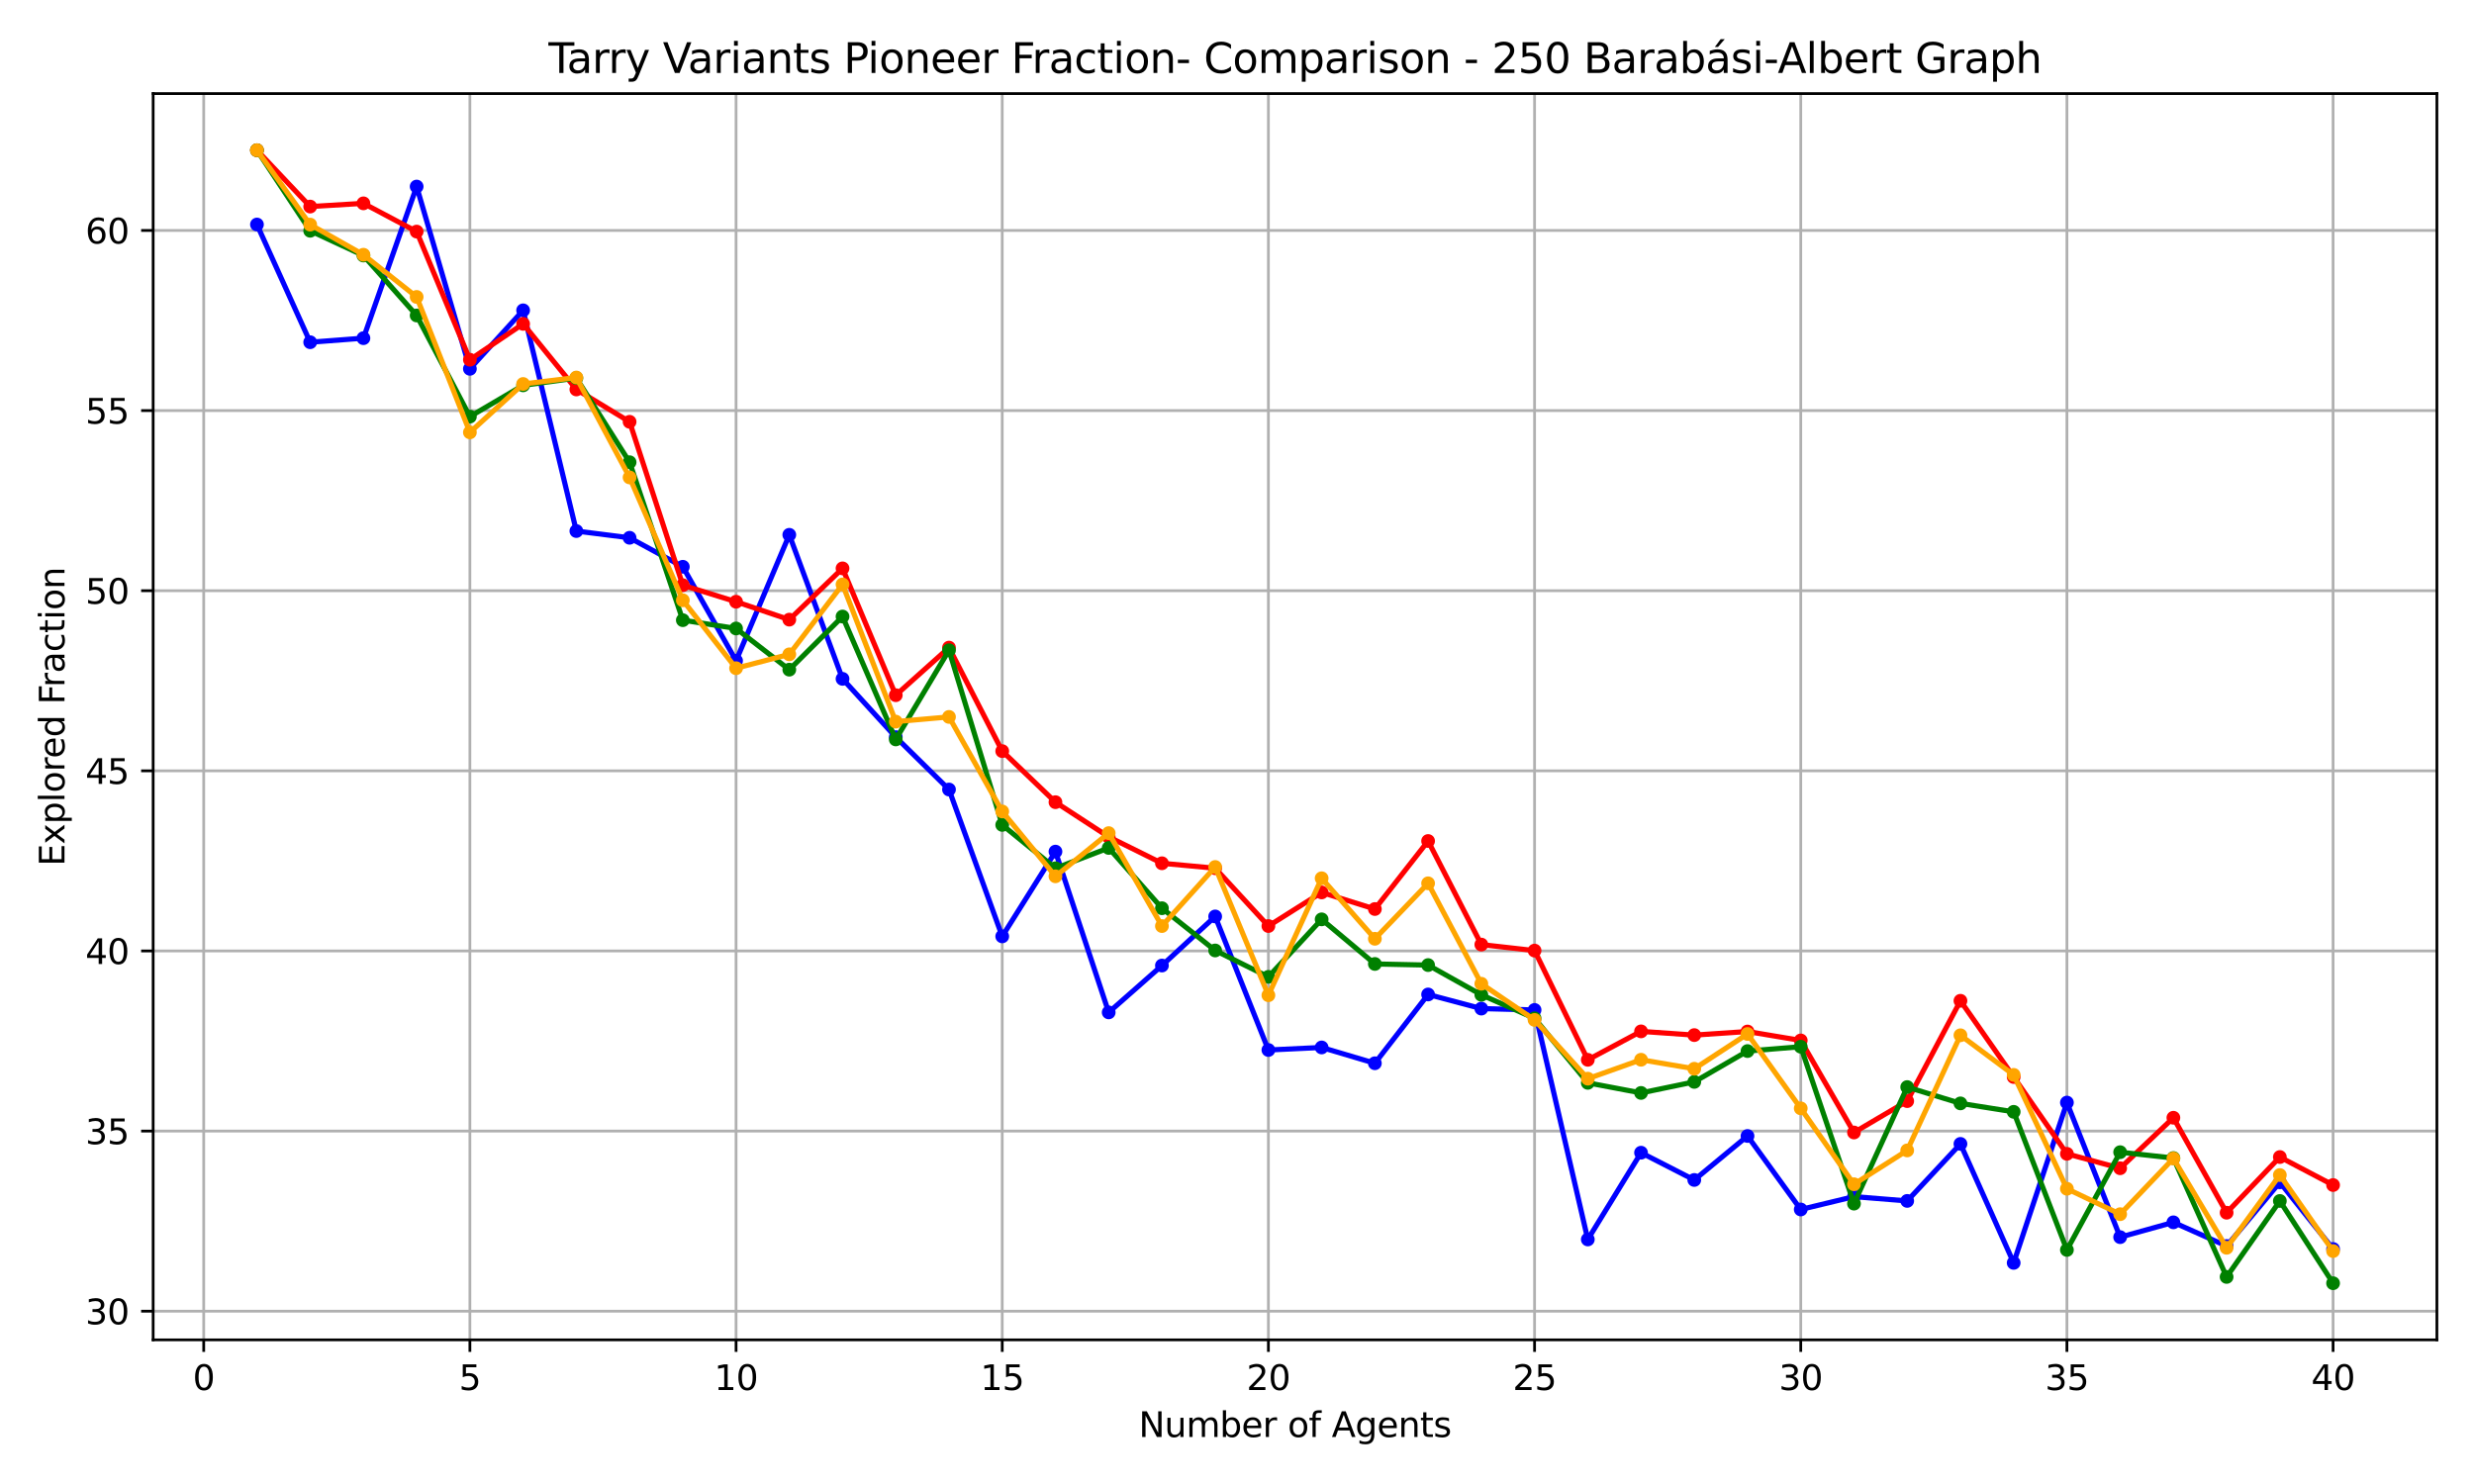 <?xml version="1.0" encoding="utf-8" standalone="no"?>
<!DOCTYPE svg PUBLIC "-//W3C//DTD SVG 1.1//EN"
  "http://www.w3.org/Graphics/SVG/1.1/DTD/svg11.dtd">
<svg xmlns:xlink="http://www.w3.org/1999/xlink" width="720pt" height="432pt" viewBox="0 0 720 432" xmlns="http://www.w3.org/2000/svg" version="1.1">
 <defs>
  <style type="text/css">*{stroke-linejoin: round; stroke-linecap: butt}</style>
 </defs>
 <g id="figure_1">
  <g id="patch_1">
   <path d="M 0 432 
L 720 432 
L 720 0 
L 0 0 
z
" style="fill: #ffffff"/>
  </g>
  <g id="axes_1">
   <g id="patch_2">
    <path d="M 44.57 390.04 
L 709.2 390.04 
L 709.2 27.24 
L 44.57 27.24 
z
" style="fill: #ffffff"/>
   </g>
   <g id="matplotlib.axis_1">
    <g id="xtick_1">
     <g id="line2d_1">
      <path d="M 59.288 390.04 
L 59.288 27.24 
" clip-path="url(#p6b8233f744)" style="fill: none; stroke: #b0b0b0; stroke-width: 0.8; stroke-linecap: square"/>
     </g>
     <g id="line2d_2">
      <defs>
       <path id="m80cc7a2b45" d="M 0 0 
L 0 3.5 
" style="stroke: #000000; stroke-width: 0.8"/>
      </defs>
      <g>
       <use xlink:href="#m80cc7a2b45" x="59.288" y="390.04" style="stroke: #000000; stroke-width: 0.8"/>
      </g>
     </g>
     <g id="text_1">
      <!-- 0 -->
      <g transform="translate(56.107 404.638) scale(0.1 -0.1)">
       <defs>
        <path id="DejaVuSans-30" d="M 2034 4250 
Q 1547 4250 1301 3770 
Q 1056 3291 1056 2328 
Q 1056 1369 1301 889 
Q 1547 409 2034 409 
Q 2525 409 2770 889 
Q 3016 1369 3016 2328 
Q 3016 3291 2770 3770 
Q 2525 4250 2034 4250 
z
M 2034 4750 
Q 2819 4750 3233 4129 
Q 3647 3509 3647 2328 
Q 3647 1150 3233 529 
Q 2819 -91 2034 -91 
Q 1250 -91 836 529 
Q 422 1150 422 2328 
Q 422 3509 836 4129 
Q 1250 4750 2034 4750 
z
" transform="scale(0.016)"/>
       </defs>
       <use xlink:href="#DejaVuSans-30"/>
      </g>
     </g>
    </g>
    <g id="xtick_2">
     <g id="line2d_3">
      <path d="M 136.751 390.04 
L 136.751 27.24 
" clip-path="url(#p6b8233f744)" style="fill: none; stroke: #b0b0b0; stroke-width: 0.8; stroke-linecap: square"/>
     </g>
     <g id="line2d_4">
      <g>
       <use xlink:href="#m80cc7a2b45" x="136.751" y="390.04" style="stroke: #000000; stroke-width: 0.8"/>
      </g>
     </g>
     <g id="text_2">
      <!-- 5 -->
      <g transform="translate(133.569 404.638) scale(0.1 -0.1)">
       <defs>
        <path id="DejaVuSans-35" d="M 691 4666 
L 3169 4666 
L 3169 4134 
L 1269 4134 
L 1269 2991 
Q 1406 3038 1543 3061 
Q 1681 3084 1819 3084 
Q 2600 3084 3056 2656 
Q 3513 2228 3513 1497 
Q 3513 744 3044 326 
Q 2575 -91 1722 -91 
Q 1428 -91 1123 -41 
Q 819 9 494 109 
L 494 744 
Q 775 591 1075 516 
Q 1375 441 1709 441 
Q 2250 441 2565 725 
Q 2881 1009 2881 1497 
Q 2881 1984 2565 2268 
Q 2250 2553 1709 2553 
Q 1456 2553 1204 2497 
Q 953 2441 691 2322 
L 691 4666 
z
" transform="scale(0.016)"/>
       </defs>
       <use xlink:href="#DejaVuSans-35"/>
      </g>
     </g>
    </g>
    <g id="xtick_3">
     <g id="line2d_5">
      <path d="M 214.213 390.04 
L 214.213 27.24 
" clip-path="url(#p6b8233f744)" style="fill: none; stroke: #b0b0b0; stroke-width: 0.8; stroke-linecap: square"/>
     </g>
     <g id="line2d_6">
      <g>
       <use xlink:href="#m80cc7a2b45" x="214.213" y="390.04" style="stroke: #000000; stroke-width: 0.8"/>
      </g>
     </g>
     <g id="text_3">
      <!-- 10 -->
      <g transform="translate(207.851 404.638) scale(0.1 -0.1)">
       <defs>
        <path id="DejaVuSans-31" d="M 794 531 
L 1825 531 
L 1825 4091 
L 703 3866 
L 703 4441 
L 1819 4666 
L 2450 4666 
L 2450 531 
L 3481 531 
L 3481 0 
L 794 0 
L 794 531 
z
" transform="scale(0.016)"/>
       </defs>
       <use xlink:href="#DejaVuSans-31"/>
       <use xlink:href="#DejaVuSans-30" x="63.623"/>
      </g>
     </g>
    </g>
    <g id="xtick_4">
     <g id="line2d_7">
      <path d="M 291.676 390.04 
L 291.676 27.24 
" clip-path="url(#p6b8233f744)" style="fill: none; stroke: #b0b0b0; stroke-width: 0.8; stroke-linecap: square"/>
     </g>
     <g id="line2d_8">
      <g>
       <use xlink:href="#m80cc7a2b45" x="291.676" y="390.04" style="stroke: #000000; stroke-width: 0.8"/>
      </g>
     </g>
     <g id="text_4">
      <!-- 15 -->
      <g transform="translate(285.314 404.638) scale(0.1 -0.1)">
       <use xlink:href="#DejaVuSans-31"/>
       <use xlink:href="#DejaVuSans-35" x="63.623"/>
      </g>
     </g>
    </g>
    <g id="xtick_5">
     <g id="line2d_9">
      <path d="M 369.139 390.04 
L 369.139 27.24 
" clip-path="url(#p6b8233f744)" style="fill: none; stroke: #b0b0b0; stroke-width: 0.8; stroke-linecap: square"/>
     </g>
     <g id="line2d_10">
      <g>
       <use xlink:href="#m80cc7a2b45" x="369.139" y="390.04" style="stroke: #000000; stroke-width: 0.8"/>
      </g>
     </g>
     <g id="text_5">
      <!-- 20 -->
      <g transform="translate(362.776 404.638) scale(0.1 -0.1)">
       <defs>
        <path id="DejaVuSans-32" d="M 1228 531 
L 3431 531 
L 3431 0 
L 469 0 
L 469 531 
Q 828 903 1448 1529 
Q 2069 2156 2228 2338 
Q 2531 2678 2651 2914 
Q 2772 3150 2772 3378 
Q 2772 3750 2511 3984 
Q 2250 4219 1831 4219 
Q 1534 4219 1204 4116 
Q 875 4013 500 3803 
L 500 4441 
Q 881 4594 1212 4672 
Q 1544 4750 1819 4750 
Q 2544 4750 2975 4387 
Q 3406 4025 3406 3419 
Q 3406 3131 3298 2873 
Q 3191 2616 2906 2266 
Q 2828 2175 2409 1742 
Q 1991 1309 1228 531 
z
" transform="scale(0.016)"/>
       </defs>
       <use xlink:href="#DejaVuSans-32"/>
       <use xlink:href="#DejaVuSans-30" x="63.623"/>
      </g>
     </g>
    </g>
    <g id="xtick_6">
     <g id="line2d_11">
      <path d="M 446.601 390.04 
L 446.601 27.24 
" clip-path="url(#p6b8233f744)" style="fill: none; stroke: #b0b0b0; stroke-width: 0.8; stroke-linecap: square"/>
     </g>
     <g id="line2d_12">
      <g>
       <use xlink:href="#m80cc7a2b45" x="446.601" y="390.04" style="stroke: #000000; stroke-width: 0.8"/>
      </g>
     </g>
     <g id="text_6">
      <!-- 25 -->
      <g transform="translate(440.239 404.638) scale(0.1 -0.1)">
       <use xlink:href="#DejaVuSans-32"/>
       <use xlink:href="#DejaVuSans-35" x="63.623"/>
      </g>
     </g>
    </g>
    <g id="xtick_7">
     <g id="line2d_13">
      <path d="M 524.064 390.04 
L 524.064 27.24 
" clip-path="url(#p6b8233f744)" style="fill: none; stroke: #b0b0b0; stroke-width: 0.8; stroke-linecap: square"/>
     </g>
     <g id="line2d_14">
      <g>
       <use xlink:href="#m80cc7a2b45" x="524.064" y="390.04" style="stroke: #000000; stroke-width: 0.8"/>
      </g>
     </g>
     <g id="text_7">
      <!-- 30 -->
      <g transform="translate(517.702 404.638) scale(0.1 -0.1)">
       <defs>
        <path id="DejaVuSans-33" d="M 2597 2516 
Q 3050 2419 3304 2112 
Q 3559 1806 3559 1356 
Q 3559 666 3084 287 
Q 2609 -91 1734 -91 
Q 1441 -91 1130 -33 
Q 819 25 488 141 
L 488 750 
Q 750 597 1062 519 
Q 1375 441 1716 441 
Q 2309 441 2620 675 
Q 2931 909 2931 1356 
Q 2931 1769 2642 2001 
Q 2353 2234 1838 2234 
L 1294 2234 
L 1294 2753 
L 1863 2753 
Q 2328 2753 2575 2939 
Q 2822 3125 2822 3475 
Q 2822 3834 2567 4026 
Q 2313 4219 1838 4219 
Q 1578 4219 1281 4162 
Q 984 4106 628 3988 
L 628 4550 
Q 988 4650 1302 4700 
Q 1616 4750 1894 4750 
Q 2613 4750 3031 4423 
Q 3450 4097 3450 3541 
Q 3450 3153 3228 2886 
Q 3006 2619 2597 2516 
z
" transform="scale(0.016)"/>
       </defs>
       <use xlink:href="#DejaVuSans-33"/>
       <use xlink:href="#DejaVuSans-30" x="63.623"/>
      </g>
     </g>
    </g>
    <g id="xtick_8">
     <g id="line2d_15">
      <path d="M 601.527 390.04 
L 601.527 27.24 
" clip-path="url(#p6b8233f744)" style="fill: none; stroke: #b0b0b0; stroke-width: 0.8; stroke-linecap: square"/>
     </g>
     <g id="line2d_16">
      <g>
       <use xlink:href="#m80cc7a2b45" x="601.527" y="390.04" style="stroke: #000000; stroke-width: 0.8"/>
      </g>
     </g>
     <g id="text_8">
      <!-- 35 -->
      <g transform="translate(595.164 404.638) scale(0.1 -0.1)">
       <use xlink:href="#DejaVuSans-33"/>
       <use xlink:href="#DejaVuSans-35" x="63.623"/>
      </g>
     </g>
    </g>
    <g id="xtick_9">
     <g id="line2d_17">
      <path d="M 678.99 390.04 
L 678.99 27.24 
" clip-path="url(#p6b8233f744)" style="fill: none; stroke: #b0b0b0; stroke-width: 0.8; stroke-linecap: square"/>
     </g>
     <g id="line2d_18">
      <g>
       <use xlink:href="#m80cc7a2b45" x="678.99" y="390.04" style="stroke: #000000; stroke-width: 0.8"/>
      </g>
     </g>
     <g id="text_9">
      <!-- 40 -->
      <g transform="translate(672.627 404.638) scale(0.1 -0.1)">
       <defs>
        <path id="DejaVuSans-34" d="M 2419 4116 
L 825 1625 
L 2419 1625 
L 2419 4116 
z
M 2253 4666 
L 3047 4666 
L 3047 1625 
L 3713 1625 
L 3713 1100 
L 3047 1100 
L 3047 0 
L 2419 0 
L 2419 1100 
L 313 1100 
L 313 1709 
L 2253 4666 
z
" transform="scale(0.016)"/>
       </defs>
       <use xlink:href="#DejaVuSans-34"/>
       <use xlink:href="#DejaVuSans-30" x="63.623"/>
      </g>
     </g>
    </g>
    <g id="text_10">
     <!-- Number of Agents -->
     <g transform="translate(331.397 418.317) scale(0.1 -0.1)">
      <defs>
       <path id="DejaVuSans-4e" d="M 628 4666 
L 1478 4666 
L 3547 763 
L 3547 4666 
L 4159 4666 
L 4159 0 
L 3309 0 
L 1241 3903 
L 1241 0 
L 628 0 
L 628 4666 
z
" transform="scale(0.016)"/>
       <path id="DejaVuSans-75" d="M 544 1381 
L 544 3500 
L 1119 3500 
L 1119 1403 
Q 1119 906 1312 657 
Q 1506 409 1894 409 
Q 2359 409 2629 706 
Q 2900 1003 2900 1516 
L 2900 3500 
L 3475 3500 
L 3475 0 
L 2900 0 
L 2900 538 
Q 2691 219 2414 64 
Q 2138 -91 1772 -91 
Q 1169 -91 856 284 
Q 544 659 544 1381 
z
M 1991 3584 
L 1991 3584 
z
" transform="scale(0.016)"/>
       <path id="DejaVuSans-6d" d="M 3328 2828 
Q 3544 3216 3844 3400 
Q 4144 3584 4550 3584 
Q 5097 3584 5394 3201 
Q 5691 2819 5691 2113 
L 5691 0 
L 5113 0 
L 5113 2094 
Q 5113 2597 4934 2840 
Q 4756 3084 4391 3084 
Q 3944 3084 3684 2787 
Q 3425 2491 3425 1978 
L 3425 0 
L 2847 0 
L 2847 2094 
Q 2847 2600 2669 2842 
Q 2491 3084 2119 3084 
Q 1678 3084 1418 2786 
Q 1159 2488 1159 1978 
L 1159 0 
L 581 0 
L 581 3500 
L 1159 3500 
L 1159 2956 
Q 1356 3278 1631 3431 
Q 1906 3584 2284 3584 
Q 2666 3584 2933 3390 
Q 3200 3197 3328 2828 
z
" transform="scale(0.016)"/>
       <path id="DejaVuSans-62" d="M 3116 1747 
Q 3116 2381 2855 2742 
Q 2594 3103 2138 3103 
Q 1681 3103 1420 2742 
Q 1159 2381 1159 1747 
Q 1159 1113 1420 752 
Q 1681 391 2138 391 
Q 2594 391 2855 752 
Q 3116 1113 3116 1747 
z
M 1159 2969 
Q 1341 3281 1617 3432 
Q 1894 3584 2278 3584 
Q 2916 3584 3314 3078 
Q 3713 2572 3713 1747 
Q 3713 922 3314 415 
Q 2916 -91 2278 -91 
Q 1894 -91 1617 61 
Q 1341 213 1159 525 
L 1159 0 
L 581 0 
L 581 4863 
L 1159 4863 
L 1159 2969 
z
" transform="scale(0.016)"/>
       <path id="DejaVuSans-65" d="M 3597 1894 
L 3597 1613 
L 953 1613 
Q 991 1019 1311 708 
Q 1631 397 2203 397 
Q 2534 397 2845 478 
Q 3156 559 3463 722 
L 3463 178 
Q 3153 47 2828 -22 
Q 2503 -91 2169 -91 
Q 1331 -91 842 396 
Q 353 884 353 1716 
Q 353 2575 817 3079 
Q 1281 3584 2069 3584 
Q 2775 3584 3186 3129 
Q 3597 2675 3597 1894 
z
M 3022 2063 
Q 3016 2534 2758 2815 
Q 2500 3097 2075 3097 
Q 1594 3097 1305 2825 
Q 1016 2553 972 2059 
L 3022 2063 
z
" transform="scale(0.016)"/>
       <path id="DejaVuSans-72" d="M 2631 2963 
Q 2534 3019 2420 3045 
Q 2306 3072 2169 3072 
Q 1681 3072 1420 2755 
Q 1159 2438 1159 1844 
L 1159 0 
L 581 0 
L 581 3500 
L 1159 3500 
L 1159 2956 
Q 1341 3275 1631 3429 
Q 1922 3584 2338 3584 
Q 2397 3584 2469 3576 
Q 2541 3569 2628 3553 
L 2631 2963 
z
" transform="scale(0.016)"/>
       <path id="DejaVuSans-20" transform="scale(0.016)"/>
       <path id="DejaVuSans-6f" d="M 1959 3097 
Q 1497 3097 1228 2736 
Q 959 2375 959 1747 
Q 959 1119 1226 758 
Q 1494 397 1959 397 
Q 2419 397 2687 759 
Q 2956 1122 2956 1747 
Q 2956 2369 2687 2733 
Q 2419 3097 1959 3097 
z
M 1959 3584 
Q 2709 3584 3137 3096 
Q 3566 2609 3566 1747 
Q 3566 888 3137 398 
Q 2709 -91 1959 -91 
Q 1206 -91 779 398 
Q 353 888 353 1747 
Q 353 2609 779 3096 
Q 1206 3584 1959 3584 
z
" transform="scale(0.016)"/>
       <path id="DejaVuSans-66" d="M 2375 4863 
L 2375 4384 
L 1825 4384 
Q 1516 4384 1395 4259 
Q 1275 4134 1275 3809 
L 1275 3500 
L 2222 3500 
L 2222 3053 
L 1275 3053 
L 1275 0 
L 697 0 
L 697 3053 
L 147 3053 
L 147 3500 
L 697 3500 
L 697 3744 
Q 697 4328 969 4595 
Q 1241 4863 1831 4863 
L 2375 4863 
z
" transform="scale(0.016)"/>
       <path id="DejaVuSans-41" d="M 2188 4044 
L 1331 1722 
L 3047 1722 
L 2188 4044 
z
M 1831 4666 
L 2547 4666 
L 4325 0 
L 3669 0 
L 3244 1197 
L 1141 1197 
L 716 0 
L 50 0 
L 1831 4666 
z
" transform="scale(0.016)"/>
       <path id="DejaVuSans-67" d="M 2906 1791 
Q 2906 2416 2648 2759 
Q 2391 3103 1925 3103 
Q 1463 3103 1205 2759 
Q 947 2416 947 1791 
Q 947 1169 1205 825 
Q 1463 481 1925 481 
Q 2391 481 2648 825 
Q 2906 1169 2906 1791 
z
M 3481 434 
Q 3481 -459 3084 -895 
Q 2688 -1331 1869 -1331 
Q 1566 -1331 1297 -1286 
Q 1028 -1241 775 -1147 
L 775 -588 
Q 1028 -725 1275 -790 
Q 1522 -856 1778 -856 
Q 2344 -856 2625 -561 
Q 2906 -266 2906 331 
L 2906 616 
Q 2728 306 2450 153 
Q 2172 0 1784 0 
Q 1141 0 747 490 
Q 353 981 353 1791 
Q 353 2603 747 3093 
Q 1141 3584 1784 3584 
Q 2172 3584 2450 3431 
Q 2728 3278 2906 2969 
L 2906 3500 
L 3481 3500 
L 3481 434 
z
" transform="scale(0.016)"/>
       <path id="DejaVuSans-6e" d="M 3513 2113 
L 3513 0 
L 2938 0 
L 2938 2094 
Q 2938 2591 2744 2837 
Q 2550 3084 2163 3084 
Q 1697 3084 1428 2787 
Q 1159 2491 1159 1978 
L 1159 0 
L 581 0 
L 581 3500 
L 1159 3500 
L 1159 2956 
Q 1366 3272 1645 3428 
Q 1925 3584 2291 3584 
Q 2894 3584 3203 3211 
Q 3513 2838 3513 2113 
z
" transform="scale(0.016)"/>
       <path id="DejaVuSans-74" d="M 1172 4494 
L 1172 3500 
L 2356 3500 
L 2356 3053 
L 1172 3053 
L 1172 1153 
Q 1172 725 1289 603 
Q 1406 481 1766 481 
L 2356 481 
L 2356 0 
L 1766 0 
Q 1100 0 847 248 
Q 594 497 594 1153 
L 594 3053 
L 172 3053 
L 172 3500 
L 594 3500 
L 594 4494 
L 1172 4494 
z
" transform="scale(0.016)"/>
       <path id="DejaVuSans-73" d="M 2834 3397 
L 2834 2853 
Q 2591 2978 2328 3040 
Q 2066 3103 1784 3103 
Q 1356 3103 1142 2972 
Q 928 2841 928 2578 
Q 928 2378 1081 2264 
Q 1234 2150 1697 2047 
L 1894 2003 
Q 2506 1872 2764 1633 
Q 3022 1394 3022 966 
Q 3022 478 2636 193 
Q 2250 -91 1575 -91 
Q 1294 -91 989 -36 
Q 684 19 347 128 
L 347 722 
Q 666 556 975 473 
Q 1284 391 1588 391 
Q 1994 391 2212 530 
Q 2431 669 2431 922 
Q 2431 1156 2273 1281 
Q 2116 1406 1581 1522 
L 1381 1569 
Q 847 1681 609 1914 
Q 372 2147 372 2553 
Q 372 3047 722 3315 
Q 1072 3584 1716 3584 
Q 2034 3584 2315 3537 
Q 2597 3491 2834 3397 
z
" transform="scale(0.016)"/>
      </defs>
      <use xlink:href="#DejaVuSans-4e"/>
      <use xlink:href="#DejaVuSans-75" x="74.805"/>
      <use xlink:href="#DejaVuSans-6d" x="138.184"/>
      <use xlink:href="#DejaVuSans-62" x="235.596"/>
      <use xlink:href="#DejaVuSans-65" x="299.072"/>
      <use xlink:href="#DejaVuSans-72" x="360.596"/>
      <use xlink:href="#DejaVuSans-20" x="401.709"/>
      <use xlink:href="#DejaVuSans-6f" x="433.496"/>
      <use xlink:href="#DejaVuSans-66" x="494.678"/>
      <use xlink:href="#DejaVuSans-20" x="529.883"/>
      <use xlink:href="#DejaVuSans-41" x="561.67"/>
      <use xlink:href="#DejaVuSans-67" x="630.078"/>
      <use xlink:href="#DejaVuSans-65" x="693.555"/>
      <use xlink:href="#DejaVuSans-6e" x="755.078"/>
      <use xlink:href="#DejaVuSans-74" x="818.457"/>
      <use xlink:href="#DejaVuSans-73" x="857.666"/>
     </g>
    </g>
   </g>
   <g id="matplotlib.axis_2">
    <g id="ytick_1">
     <g id="line2d_19">
      <path d="M 44.57 381.698 
L 709.2 381.698 
" clip-path="url(#p6b8233f744)" style="fill: none; stroke: #b0b0b0; stroke-width: 0.8; stroke-linecap: square"/>
     </g>
     <g id="line2d_20">
      <defs>
       <path id="m00b4b1133b" d="M 0 0 
L -3.5 0 
" style="stroke: #000000; stroke-width: 0.8"/>
      </defs>
      <g>
       <use xlink:href="#m00b4b1133b" x="44.57" y="381.698" style="stroke: #000000; stroke-width: 0.8"/>
      </g>
     </g>
     <g id="text_11">
      <!-- 30 -->
      <g transform="translate(24.845 385.498) scale(0.1 -0.1)">
       <use xlink:href="#DejaVuSans-33"/>
       <use xlink:href="#DejaVuSans-30" x="63.623"/>
      </g>
     </g>
    </g>
    <g id="ytick_2">
     <g id="line2d_21">
      <path d="M 44.57 329.263 
L 709.2 329.263 
" clip-path="url(#p6b8233f744)" style="fill: none; stroke: #b0b0b0; stroke-width: 0.8; stroke-linecap: square"/>
     </g>
     <g id="line2d_22">
      <g>
       <use xlink:href="#m00b4b1133b" x="44.57" y="329.263" style="stroke: #000000; stroke-width: 0.8"/>
      </g>
     </g>
     <g id="text_12">
      <!-- 35 -->
      <g transform="translate(24.845 333.062) scale(0.1 -0.1)">
       <use xlink:href="#DejaVuSans-33"/>
       <use xlink:href="#DejaVuSans-35" x="63.623"/>
      </g>
     </g>
    </g>
    <g id="ytick_3">
     <g id="line2d_23">
      <path d="M 44.57 276.828 
L 709.2 276.828 
" clip-path="url(#p6b8233f744)" style="fill: none; stroke: #b0b0b0; stroke-width: 0.8; stroke-linecap: square"/>
     </g>
     <g id="line2d_24">
      <g>
       <use xlink:href="#m00b4b1133b" x="44.57" y="276.828" style="stroke: #000000; stroke-width: 0.8"/>
      </g>
     </g>
     <g id="text_13">
      <!-- 40 -->
      <g transform="translate(24.845 280.627) scale(0.1 -0.1)">
       <use xlink:href="#DejaVuSans-34"/>
       <use xlink:href="#DejaVuSans-30" x="63.623"/>
      </g>
     </g>
    </g>
    <g id="ytick_4">
     <g id="line2d_25">
      <path d="M 44.57 224.393 
L 709.2 224.393 
" clip-path="url(#p6b8233f744)" style="fill: none; stroke: #b0b0b0; stroke-width: 0.8; stroke-linecap: square"/>
     </g>
     <g id="line2d_26">
      <g>
       <use xlink:href="#m00b4b1133b" x="44.57" y="224.393" style="stroke: #000000; stroke-width: 0.8"/>
      </g>
     </g>
     <g id="text_14">
      <!-- 45 -->
      <g transform="translate(24.845 228.192) scale(0.1 -0.1)">
       <use xlink:href="#DejaVuSans-34"/>
       <use xlink:href="#DejaVuSans-35" x="63.623"/>
      </g>
     </g>
    </g>
    <g id="ytick_5">
     <g id="line2d_27">
      <path d="M 44.57 171.957 
L 709.2 171.957 
" clip-path="url(#p6b8233f744)" style="fill: none; stroke: #b0b0b0; stroke-width: 0.8; stroke-linecap: square"/>
     </g>
     <g id="line2d_28">
      <g>
       <use xlink:href="#m00b4b1133b" x="44.57" y="171.957" style="stroke: #000000; stroke-width: 0.8"/>
      </g>
     </g>
     <g id="text_15">
      <!-- 50 -->
      <g transform="translate(24.845 175.757) scale(0.1 -0.1)">
       <use xlink:href="#DejaVuSans-35"/>
       <use xlink:href="#DejaVuSans-30" x="63.623"/>
      </g>
     </g>
    </g>
    <g id="ytick_6">
     <g id="line2d_29">
      <path d="M 44.57 119.522 
L 709.2 119.522 
" clip-path="url(#p6b8233f744)" style="fill: none; stroke: #b0b0b0; stroke-width: 0.8; stroke-linecap: square"/>
     </g>
     <g id="line2d_30">
      <g>
       <use xlink:href="#m00b4b1133b" x="44.57" y="119.522" style="stroke: #000000; stroke-width: 0.8"/>
      </g>
     </g>
     <g id="text_16">
      <!-- 55 -->
      <g transform="translate(24.845 123.321) scale(0.1 -0.1)">
       <use xlink:href="#DejaVuSans-35"/>
       <use xlink:href="#DejaVuSans-35" x="63.623"/>
      </g>
     </g>
    </g>
    <g id="ytick_7">
     <g id="line2d_31">
      <path d="M 44.57 67.087 
L 709.2 67.087 
" clip-path="url(#p6b8233f744)" style="fill: none; stroke: #b0b0b0; stroke-width: 0.8; stroke-linecap: square"/>
     </g>
     <g id="line2d_32">
      <g>
       <use xlink:href="#m00b4b1133b" x="44.57" y="67.087" style="stroke: #000000; stroke-width: 0.8"/>
      </g>
     </g>
     <g id="text_17">
      <!-- 60 -->
      <g transform="translate(24.845 70.886) scale(0.1 -0.1)">
       <defs>
        <path id="DejaVuSans-36" d="M 2113 2584 
Q 1688 2584 1439 2293 
Q 1191 2003 1191 1497 
Q 1191 994 1439 701 
Q 1688 409 2113 409 
Q 2538 409 2786 701 
Q 3034 994 3034 1497 
Q 3034 2003 2786 2293 
Q 2538 2584 2113 2584 
z
M 3366 4563 
L 3366 3988 
Q 3128 4100 2886 4159 
Q 2644 4219 2406 4219 
Q 1781 4219 1451 3797 
Q 1122 3375 1075 2522 
Q 1259 2794 1537 2939 
Q 1816 3084 2150 3084 
Q 2853 3084 3261 2657 
Q 3669 2231 3669 1497 
Q 3669 778 3244 343 
Q 2819 -91 2113 -91 
Q 1303 -91 875 529 
Q 447 1150 447 2328 
Q 447 3434 972 4092 
Q 1497 4750 2381 4750 
Q 2619 4750 2861 4703 
Q 3103 4656 3366 4563 
z
" transform="scale(0.016)"/>
       </defs>
       <use xlink:href="#DejaVuSans-36"/>
       <use xlink:href="#DejaVuSans-30" x="63.623"/>
      </g>
     </g>
    </g>
    <g id="text_18">
     <!-- Explored Fraction -->
     <g transform="translate(18.765 252.124) rotate(-90) scale(0.1 -0.1)">
      <defs>
       <path id="DejaVuSans-45" d="M 628 4666 
L 3578 4666 
L 3578 4134 
L 1259 4134 
L 1259 2753 
L 3481 2753 
L 3481 2222 
L 1259 2222 
L 1259 531 
L 3634 531 
L 3634 0 
L 628 0 
L 628 4666 
z
" transform="scale(0.016)"/>
       <path id="DejaVuSans-78" d="M 3513 3500 
L 2247 1797 
L 3578 0 
L 2900 0 
L 1881 1375 
L 863 0 
L 184 0 
L 1544 1831 
L 300 3500 
L 978 3500 
L 1906 2253 
L 2834 3500 
L 3513 3500 
z
" transform="scale(0.016)"/>
       <path id="DejaVuSans-70" d="M 1159 525 
L 1159 -1331 
L 581 -1331 
L 581 3500 
L 1159 3500 
L 1159 2969 
Q 1341 3281 1617 3432 
Q 1894 3584 2278 3584 
Q 2916 3584 3314 3078 
Q 3713 2572 3713 1747 
Q 3713 922 3314 415 
Q 2916 -91 2278 -91 
Q 1894 -91 1617 61 
Q 1341 213 1159 525 
z
M 3116 1747 
Q 3116 2381 2855 2742 
Q 2594 3103 2138 3103 
Q 1681 3103 1420 2742 
Q 1159 2381 1159 1747 
Q 1159 1113 1420 752 
Q 1681 391 2138 391 
Q 2594 391 2855 752 
Q 3116 1113 3116 1747 
z
" transform="scale(0.016)"/>
       <path id="DejaVuSans-6c" d="M 603 4863 
L 1178 4863 
L 1178 0 
L 603 0 
L 603 4863 
z
" transform="scale(0.016)"/>
       <path id="DejaVuSans-64" d="M 2906 2969 
L 2906 4863 
L 3481 4863 
L 3481 0 
L 2906 0 
L 2906 525 
Q 2725 213 2448 61 
Q 2172 -91 1784 -91 
Q 1150 -91 751 415 
Q 353 922 353 1747 
Q 353 2572 751 3078 
Q 1150 3584 1784 3584 
Q 2172 3584 2448 3432 
Q 2725 3281 2906 2969 
z
M 947 1747 
Q 947 1113 1208 752 
Q 1469 391 1925 391 
Q 2381 391 2643 752 
Q 2906 1113 2906 1747 
Q 2906 2381 2643 2742 
Q 2381 3103 1925 3103 
Q 1469 3103 1208 2742 
Q 947 2381 947 1747 
z
" transform="scale(0.016)"/>
       <path id="DejaVuSans-46" d="M 628 4666 
L 3309 4666 
L 3309 4134 
L 1259 4134 
L 1259 2759 
L 3109 2759 
L 3109 2228 
L 1259 2228 
L 1259 0 
L 628 0 
L 628 4666 
z
" transform="scale(0.016)"/>
       <path id="DejaVuSans-61" d="M 2194 1759 
Q 1497 1759 1228 1600 
Q 959 1441 959 1056 
Q 959 750 1161 570 
Q 1363 391 1709 391 
Q 2188 391 2477 730 
Q 2766 1069 2766 1631 
L 2766 1759 
L 2194 1759 
z
M 3341 1997 
L 3341 0 
L 2766 0 
L 2766 531 
Q 2569 213 2275 61 
Q 1981 -91 1556 -91 
Q 1019 -91 701 211 
Q 384 513 384 1019 
Q 384 1609 779 1909 
Q 1175 2209 1959 2209 
L 2766 2209 
L 2766 2266 
Q 2766 2663 2505 2880 
Q 2244 3097 1772 3097 
Q 1472 3097 1187 3025 
Q 903 2953 641 2809 
L 641 3341 
Q 956 3463 1253 3523 
Q 1550 3584 1831 3584 
Q 2591 3584 2966 3190 
Q 3341 2797 3341 1997 
z
" transform="scale(0.016)"/>
       <path id="DejaVuSans-63" d="M 3122 3366 
L 3122 2828 
Q 2878 2963 2633 3030 
Q 2388 3097 2138 3097 
Q 1578 3097 1268 2742 
Q 959 2388 959 1747 
Q 959 1106 1268 751 
Q 1578 397 2138 397 
Q 2388 397 2633 464 
Q 2878 531 3122 666 
L 3122 134 
Q 2881 22 2623 -34 
Q 2366 -91 2075 -91 
Q 1284 -91 818 406 
Q 353 903 353 1747 
Q 353 2603 823 3093 
Q 1294 3584 2113 3584 
Q 2378 3584 2631 3529 
Q 2884 3475 3122 3366 
z
" transform="scale(0.016)"/>
       <path id="DejaVuSans-69" d="M 603 3500 
L 1178 3500 
L 1178 0 
L 603 0 
L 603 3500 
z
M 603 4863 
L 1178 4863 
L 1178 4134 
L 603 4134 
L 603 4863 
z
" transform="scale(0.016)"/>
      </defs>
      <use xlink:href="#DejaVuSans-45"/>
      <use xlink:href="#DejaVuSans-78" x="63.184"/>
      <use xlink:href="#DejaVuSans-70" x="122.363"/>
      <use xlink:href="#DejaVuSans-6c" x="185.84"/>
      <use xlink:href="#DejaVuSans-6f" x="213.623"/>
      <use xlink:href="#DejaVuSans-72" x="274.805"/>
      <use xlink:href="#DejaVuSans-65" x="313.668"/>
      <use xlink:href="#DejaVuSans-64" x="375.191"/>
      <use xlink:href="#DejaVuSans-20" x="438.668"/>
      <use xlink:href="#DejaVuSans-46" x="470.455"/>
      <use xlink:href="#DejaVuSans-72" x="520.725"/>
      <use xlink:href="#DejaVuSans-61" x="561.838"/>
      <use xlink:href="#DejaVuSans-63" x="623.117"/>
      <use xlink:href="#DejaVuSans-74" x="678.098"/>
      <use xlink:href="#DejaVuSans-69" x="717.307"/>
      <use xlink:href="#DejaVuSans-6f" x="745.09"/>
      <use xlink:href="#DejaVuSans-6e" x="806.271"/>
     </g>
    </g>
   </g>
   <g id="line2d_33">
    <path d="M 74.78 65.36 
L 90.273 99.624 
L 105.766 98.441 
L 121.258 54.305 
L 136.751 107.362 
L 152.243 90.339 
L 167.736 154.588 
L 183.228 156.548 
L 198.721 164.995 
L 214.213 192.35 
L 229.706 155.684 
L 245.198 197.618 
L 260.691 214.58 
L 276.183 229.833 
L 291.676 272.583 
L 307.169 247.913 
L 322.661 294.709 
L 338.154 281.073 
L 353.646 266.778 
L 369.139 305.66 
L 384.631 304.92 
L 400.124 309.52 
L 415.616 289.496 
L 431.109 293.606 
L 446.601 293.997 
L 462.094 360.812 
L 477.587 335.556 
L 493.079 343.491 
L 508.572 330.69 
L 524.064 352.084 
L 539.557 348.343 
L 555.049 349.591 
L 570.542 332.992 
L 586.034 367.628 
L 601.527 320.964 
L 617.019 360.14 
L 632.512 355.827 
L 648.004 362.725 
L 663.497 344.17 
L 678.99 363.588 
" clip-path="url(#p6b8233f744)" style="fill: none; stroke: #0000ff; stroke-width: 1.5; stroke-linecap: square"/>
    <defs>
     <path id="mb649db6e8e" d="M 0 1.5 
C 0.398 1.5 0.779 1.342 1.061 1.061 
C 1.342 0.779 1.5 0.398 1.5 0 
C 1.5 -0.398 1.342 -0.779 1.061 -1.061 
C 0.779 -1.342 0.398 -1.5 0 -1.5 
C -0.398 -1.5 -0.779 -1.342 -1.061 -1.061 
C -1.342 -0.779 -1.5 -0.398 -1.5 0 
C -1.5 0.398 -1.342 0.779 -1.061 1.061 
C -0.779 1.342 -0.398 1.5 0 1.5 
z
" style="stroke: #0000ff"/>
    </defs>
    <g clip-path="url(#p6b8233f744)">
     <use xlink:href="#mb649db6e8e" x="74.78" y="65.36" style="fill: #0000ff; stroke: #0000ff"/>
     <use xlink:href="#mb649db6e8e" x="90.273" y="99.624" style="fill: #0000ff; stroke: #0000ff"/>
     <use xlink:href="#mb649db6e8e" x="105.766" y="98.441" style="fill: #0000ff; stroke: #0000ff"/>
     <use xlink:href="#mb649db6e8e" x="121.258" y="54.305" style="fill: #0000ff; stroke: #0000ff"/>
     <use xlink:href="#mb649db6e8e" x="136.751" y="107.362" style="fill: #0000ff; stroke: #0000ff"/>
     <use xlink:href="#mb649db6e8e" x="152.243" y="90.339" style="fill: #0000ff; stroke: #0000ff"/>
     <use xlink:href="#mb649db6e8e" x="167.736" y="154.588" style="fill: #0000ff; stroke: #0000ff"/>
     <use xlink:href="#mb649db6e8e" x="183.228" y="156.548" style="fill: #0000ff; stroke: #0000ff"/>
     <use xlink:href="#mb649db6e8e" x="198.721" y="164.995" style="fill: #0000ff; stroke: #0000ff"/>
     <use xlink:href="#mb649db6e8e" x="214.213" y="192.35" style="fill: #0000ff; stroke: #0000ff"/>
     <use xlink:href="#mb649db6e8e" x="229.706" y="155.684" style="fill: #0000ff; stroke: #0000ff"/>
     <use xlink:href="#mb649db6e8e" x="245.198" y="197.618" style="fill: #0000ff; stroke: #0000ff"/>
     <use xlink:href="#mb649db6e8e" x="260.691" y="214.58" style="fill: #0000ff; stroke: #0000ff"/>
     <use xlink:href="#mb649db6e8e" x="276.183" y="229.833" style="fill: #0000ff; stroke: #0000ff"/>
     <use xlink:href="#mb649db6e8e" x="291.676" y="272.583" style="fill: #0000ff; stroke: #0000ff"/>
     <use xlink:href="#mb649db6e8e" x="307.169" y="247.913" style="fill: #0000ff; stroke: #0000ff"/>
     <use xlink:href="#mb649db6e8e" x="322.661" y="294.709" style="fill: #0000ff; stroke: #0000ff"/>
     <use xlink:href="#mb649db6e8e" x="338.154" y="281.073" style="fill: #0000ff; stroke: #0000ff"/>
     <use xlink:href="#mb649db6e8e" x="353.646" y="266.778" style="fill: #0000ff; stroke: #0000ff"/>
     <use xlink:href="#mb649db6e8e" x="369.139" y="305.66" style="fill: #0000ff; stroke: #0000ff"/>
     <use xlink:href="#mb649db6e8e" x="384.631" y="304.92" style="fill: #0000ff; stroke: #0000ff"/>
     <use xlink:href="#mb649db6e8e" x="400.124" y="309.52" style="fill: #0000ff; stroke: #0000ff"/>
     <use xlink:href="#mb649db6e8e" x="415.616" y="289.496" style="fill: #0000ff; stroke: #0000ff"/>
     <use xlink:href="#mb649db6e8e" x="431.109" y="293.606" style="fill: #0000ff; stroke: #0000ff"/>
     <use xlink:href="#mb649db6e8e" x="446.601" y="293.997" style="fill: #0000ff; stroke: #0000ff"/>
     <use xlink:href="#mb649db6e8e" x="462.094" y="360.812" style="fill: #0000ff; stroke: #0000ff"/>
     <use xlink:href="#mb649db6e8e" x="477.587" y="335.556" style="fill: #0000ff; stroke: #0000ff"/>
     <use xlink:href="#mb649db6e8e" x="493.079" y="343.491" style="fill: #0000ff; stroke: #0000ff"/>
     <use xlink:href="#mb649db6e8e" x="508.572" y="330.69" style="fill: #0000ff; stroke: #0000ff"/>
     <use xlink:href="#mb649db6e8e" x="524.064" y="352.084" style="fill: #0000ff; stroke: #0000ff"/>
     <use xlink:href="#mb649db6e8e" x="539.557" y="348.343" style="fill: #0000ff; stroke: #0000ff"/>
     <use xlink:href="#mb649db6e8e" x="555.049" y="349.591" style="fill: #0000ff; stroke: #0000ff"/>
     <use xlink:href="#mb649db6e8e" x="570.542" y="332.992" style="fill: #0000ff; stroke: #0000ff"/>
     <use xlink:href="#mb649db6e8e" x="586.034" y="367.628" style="fill: #0000ff; stroke: #0000ff"/>
     <use xlink:href="#mb649db6e8e" x="601.527" y="320.964" style="fill: #0000ff; stroke: #0000ff"/>
     <use xlink:href="#mb649db6e8e" x="617.019" y="360.14" style="fill: #0000ff; stroke: #0000ff"/>
     <use xlink:href="#mb649db6e8e" x="632.512" y="355.827" style="fill: #0000ff; stroke: #0000ff"/>
     <use xlink:href="#mb649db6e8e" x="648.004" y="362.725" style="fill: #0000ff; stroke: #0000ff"/>
     <use xlink:href="#mb649db6e8e" x="663.497" y="344.17" style="fill: #0000ff; stroke: #0000ff"/>
     <use xlink:href="#mb649db6e8e" x="678.99" y="363.588" style="fill: #0000ff; stroke: #0000ff"/>
    </g>
   </g>
   <g id="line2d_34">
    <path d="M 74.78 43.731 
L 90.273 60.134 
L 105.766 59.195 
L 121.258 67.416 
L 136.751 104.716 
L 152.243 94.275 
L 167.736 113.372 
L 183.228 122.786 
L 198.721 170.359 
L 214.213 175.169 
L 229.706 180.38 
L 245.198 165.457 
L 260.691 202.376 
L 276.183 188.527 
L 291.676 218.656 
L 307.169 233.519 
L 322.661 243.619 
L 338.154 251.301 
L 353.646 252.744 
L 369.139 269.575 
L 384.631 259.789 
L 400.124 264.62 
L 415.616 244.823 
L 431.109 274.973 
L 446.601 276.724 
L 462.094 308.516 
L 477.587 300.239 
L 493.079 301.323 
L 508.572 300.281 
L 524.064 302.881 
L 539.557 329.674 
L 555.049 320.536 
L 570.542 291.332 
L 586.034 313.516 
L 601.527 335.88 
L 617.019 340.081 
L 632.512 325.382 
L 648.004 353.028 
L 663.497 336.82 
L 678.99 344.971 
" clip-path="url(#p6b8233f744)" style="fill: none; stroke: #ff0000; stroke-width: 1.5; stroke-linecap: square"/>
    <defs>
     <path id="m0ef4415aa2" d="M 0 1.5 
C 0.398 1.5 0.779 1.342 1.061 1.061 
C 1.342 0.779 1.5 0.398 1.5 0 
C 1.5 -0.398 1.342 -0.779 1.061 -1.061 
C 0.779 -1.342 0.398 -1.5 0 -1.5 
C -0.398 -1.5 -0.779 -1.342 -1.061 -1.061 
C -1.342 -0.779 -1.5 -0.398 -1.5 0 
C -1.5 0.398 -1.342 0.779 -1.061 1.061 
C -0.779 1.342 -0.398 1.5 0 1.5 
z
" style="stroke: #ff0000"/>
    </defs>
    <g clip-path="url(#p6b8233f744)">
     <use xlink:href="#m0ef4415aa2" x="74.78" y="43.731" style="fill: #ff0000; stroke: #ff0000"/>
     <use xlink:href="#m0ef4415aa2" x="90.273" y="60.134" style="fill: #ff0000; stroke: #ff0000"/>
     <use xlink:href="#m0ef4415aa2" x="105.766" y="59.195" style="fill: #ff0000; stroke: #ff0000"/>
     <use xlink:href="#m0ef4415aa2" x="121.258" y="67.416" style="fill: #ff0000; stroke: #ff0000"/>
     <use xlink:href="#m0ef4415aa2" x="136.751" y="104.716" style="fill: #ff0000; stroke: #ff0000"/>
     <use xlink:href="#m0ef4415aa2" x="152.243" y="94.275" style="fill: #ff0000; stroke: #ff0000"/>
     <use xlink:href="#m0ef4415aa2" x="167.736" y="113.372" style="fill: #ff0000; stroke: #ff0000"/>
     <use xlink:href="#m0ef4415aa2" x="183.228" y="122.786" style="fill: #ff0000; stroke: #ff0000"/>
     <use xlink:href="#m0ef4415aa2" x="198.721" y="170.359" style="fill: #ff0000; stroke: #ff0000"/>
     <use xlink:href="#m0ef4415aa2" x="214.213" y="175.169" style="fill: #ff0000; stroke: #ff0000"/>
     <use xlink:href="#m0ef4415aa2" x="229.706" y="180.38" style="fill: #ff0000; stroke: #ff0000"/>
     <use xlink:href="#m0ef4415aa2" x="245.198" y="165.457" style="fill: #ff0000; stroke: #ff0000"/>
     <use xlink:href="#m0ef4415aa2" x="260.691" y="202.376" style="fill: #ff0000; stroke: #ff0000"/>
     <use xlink:href="#m0ef4415aa2" x="276.183" y="188.527" style="fill: #ff0000; stroke: #ff0000"/>
     <use xlink:href="#m0ef4415aa2" x="291.676" y="218.656" style="fill: #ff0000; stroke: #ff0000"/>
     <use xlink:href="#m0ef4415aa2" x="307.169" y="233.519" style="fill: #ff0000; stroke: #ff0000"/>
     <use xlink:href="#m0ef4415aa2" x="322.661" y="243.619" style="fill: #ff0000; stroke: #ff0000"/>
     <use xlink:href="#m0ef4415aa2" x="338.154" y="251.301" style="fill: #ff0000; stroke: #ff0000"/>
     <use xlink:href="#m0ef4415aa2" x="353.646" y="252.744" style="fill: #ff0000; stroke: #ff0000"/>
     <use xlink:href="#m0ef4415aa2" x="369.139" y="269.575" style="fill: #ff0000; stroke: #ff0000"/>
     <use xlink:href="#m0ef4415aa2" x="384.631" y="259.789" style="fill: #ff0000; stroke: #ff0000"/>
     <use xlink:href="#m0ef4415aa2" x="400.124" y="264.62" style="fill: #ff0000; stroke: #ff0000"/>
     <use xlink:href="#m0ef4415aa2" x="415.616" y="244.823" style="fill: #ff0000; stroke: #ff0000"/>
     <use xlink:href="#m0ef4415aa2" x="431.109" y="274.973" style="fill: #ff0000; stroke: #ff0000"/>
     <use xlink:href="#m0ef4415aa2" x="446.601" y="276.724" style="fill: #ff0000; stroke: #ff0000"/>
     <use xlink:href="#m0ef4415aa2" x="462.094" y="308.516" style="fill: #ff0000; stroke: #ff0000"/>
     <use xlink:href="#m0ef4415aa2" x="477.587" y="300.239" style="fill: #ff0000; stroke: #ff0000"/>
     <use xlink:href="#m0ef4415aa2" x="493.079" y="301.323" style="fill: #ff0000; stroke: #ff0000"/>
     <use xlink:href="#m0ef4415aa2" x="508.572" y="300.281" style="fill: #ff0000; stroke: #ff0000"/>
     <use xlink:href="#m0ef4415aa2" x="524.064" y="302.881" style="fill: #ff0000; stroke: #ff0000"/>
     <use xlink:href="#m0ef4415aa2" x="539.557" y="329.674" style="fill: #ff0000; stroke: #ff0000"/>
     <use xlink:href="#m0ef4415aa2" x="555.049" y="320.536" style="fill: #ff0000; stroke: #ff0000"/>
     <use xlink:href="#m0ef4415aa2" x="570.542" y="291.332" style="fill: #ff0000; stroke: #ff0000"/>
     <use xlink:href="#m0ef4415aa2" x="586.034" y="313.516" style="fill: #ff0000; stroke: #ff0000"/>
     <use xlink:href="#m0ef4415aa2" x="601.527" y="335.88" style="fill: #ff0000; stroke: #ff0000"/>
     <use xlink:href="#m0ef4415aa2" x="617.019" y="340.081" style="fill: #ff0000; stroke: #ff0000"/>
     <use xlink:href="#m0ef4415aa2" x="632.512" y="325.382" style="fill: #ff0000; stroke: #ff0000"/>
     <use xlink:href="#m0ef4415aa2" x="648.004" y="353.028" style="fill: #ff0000; stroke: #ff0000"/>
     <use xlink:href="#m0ef4415aa2" x="663.497" y="336.82" style="fill: #ff0000; stroke: #ff0000"/>
     <use xlink:href="#m0ef4415aa2" x="678.99" y="344.971" style="fill: #ff0000; stroke: #ff0000"/>
    </g>
   </g>
   <g id="line2d_35">
    <path d="M 74.78 43.731 
L 90.273 67.178 
L 105.766 74.382 
L 121.258 91.836 
L 136.751 121.269 
L 152.243 112.171 
L 167.736 110.061 
L 183.228 134.557 
L 198.721 180.537 
L 214.213 182.953 
L 229.706 194.944 
L 245.198 179.476 
L 260.691 215.252 
L 276.183 189.287 
L 291.676 240.133 
L 307.169 252.754 
L 322.661 246.843 
L 338.154 264.387 
L 353.646 276.687 
L 369.139 284.369 
L 384.631 267.626 
L 400.124 280.612 
L 415.616 280.94 
L 431.109 289.594 
L 446.601 296.448 
L 462.094 315.218 
L 477.587 318.156 
L 493.079 314.942 
L 508.572 305.968 
L 524.064 304.704 
L 539.557 350.384 
L 555.049 316.452 
L 570.542 321.199 
L 586.034 323.658 
L 601.527 363.859 
L 617.019 335.407 
L 632.512 337.115 
L 648.004 371.719 
L 663.497 349.605 
L 678.99 373.549 
" clip-path="url(#p6b8233f744)" style="fill: none; stroke: #008000; stroke-width: 1.5; stroke-linecap: square"/>
    <defs>
     <path id="ma25b358dfd" d="M 0 1.5 
C 0.398 1.5 0.779 1.342 1.061 1.061 
C 1.342 0.779 1.5 0.398 1.5 0 
C 1.5 -0.398 1.342 -0.779 1.061 -1.061 
C 0.779 -1.342 0.398 -1.5 0 -1.5 
C -0.398 -1.5 -0.779 -1.342 -1.061 -1.061 
C -1.342 -0.779 -1.5 -0.398 -1.5 0 
C -1.5 0.398 -1.342 0.779 -1.061 1.061 
C -0.779 1.342 -0.398 1.5 0 1.5 
z
" style="stroke: #008000"/>
    </defs>
    <g clip-path="url(#p6b8233f744)">
     <use xlink:href="#ma25b358dfd" x="74.78" y="43.731" style="fill: #008000; stroke: #008000"/>
     <use xlink:href="#ma25b358dfd" x="90.273" y="67.178" style="fill: #008000; stroke: #008000"/>
     <use xlink:href="#ma25b358dfd" x="105.766" y="74.382" style="fill: #008000; stroke: #008000"/>
     <use xlink:href="#ma25b358dfd" x="121.258" y="91.836" style="fill: #008000; stroke: #008000"/>
     <use xlink:href="#ma25b358dfd" x="136.751" y="121.269" style="fill: #008000; stroke: #008000"/>
     <use xlink:href="#ma25b358dfd" x="152.243" y="112.171" style="fill: #008000; stroke: #008000"/>
     <use xlink:href="#ma25b358dfd" x="167.736" y="110.061" style="fill: #008000; stroke: #008000"/>
     <use xlink:href="#ma25b358dfd" x="183.228" y="134.557" style="fill: #008000; stroke: #008000"/>
     <use xlink:href="#ma25b358dfd" x="198.721" y="180.537" style="fill: #008000; stroke: #008000"/>
     <use xlink:href="#ma25b358dfd" x="214.213" y="182.953" style="fill: #008000; stroke: #008000"/>
     <use xlink:href="#ma25b358dfd" x="229.706" y="194.944" style="fill: #008000; stroke: #008000"/>
     <use xlink:href="#ma25b358dfd" x="245.198" y="179.476" style="fill: #008000; stroke: #008000"/>
     <use xlink:href="#ma25b358dfd" x="260.691" y="215.252" style="fill: #008000; stroke: #008000"/>
     <use xlink:href="#ma25b358dfd" x="276.183" y="189.287" style="fill: #008000; stroke: #008000"/>
     <use xlink:href="#ma25b358dfd" x="291.676" y="240.133" style="fill: #008000; stroke: #008000"/>
     <use xlink:href="#ma25b358dfd" x="307.169" y="252.754" style="fill: #008000; stroke: #008000"/>
     <use xlink:href="#ma25b358dfd" x="322.661" y="246.843" style="fill: #008000; stroke: #008000"/>
     <use xlink:href="#ma25b358dfd" x="338.154" y="264.387" style="fill: #008000; stroke: #008000"/>
     <use xlink:href="#ma25b358dfd" x="353.646" y="276.687" style="fill: #008000; stroke: #008000"/>
     <use xlink:href="#ma25b358dfd" x="369.139" y="284.369" style="fill: #008000; stroke: #008000"/>
     <use xlink:href="#ma25b358dfd" x="384.631" y="267.626" style="fill: #008000; stroke: #008000"/>
     <use xlink:href="#ma25b358dfd" x="400.124" y="280.612" style="fill: #008000; stroke: #008000"/>
     <use xlink:href="#ma25b358dfd" x="415.616" y="280.94" style="fill: #008000; stroke: #008000"/>
     <use xlink:href="#ma25b358dfd" x="431.109" y="289.594" style="fill: #008000; stroke: #008000"/>
     <use xlink:href="#ma25b358dfd" x="446.601" y="296.448" style="fill: #008000; stroke: #008000"/>
     <use xlink:href="#ma25b358dfd" x="462.094" y="315.218" style="fill: #008000; stroke: #008000"/>
     <use xlink:href="#ma25b358dfd" x="477.587" y="318.156" style="fill: #008000; stroke: #008000"/>
     <use xlink:href="#ma25b358dfd" x="493.079" y="314.942" style="fill: #008000; stroke: #008000"/>
     <use xlink:href="#ma25b358dfd" x="508.572" y="305.968" style="fill: #008000; stroke: #008000"/>
     <use xlink:href="#ma25b358dfd" x="524.064" y="304.704" style="fill: #008000; stroke: #008000"/>
     <use xlink:href="#ma25b358dfd" x="539.557" y="350.384" style="fill: #008000; stroke: #008000"/>
     <use xlink:href="#ma25b358dfd" x="555.049" y="316.452" style="fill: #008000; stroke: #008000"/>
     <use xlink:href="#ma25b358dfd" x="570.542" y="321.199" style="fill: #008000; stroke: #008000"/>
     <use xlink:href="#ma25b358dfd" x="586.034" y="323.658" style="fill: #008000; stroke: #008000"/>
     <use xlink:href="#ma25b358dfd" x="601.527" y="363.859" style="fill: #008000; stroke: #008000"/>
     <use xlink:href="#ma25b358dfd" x="617.019" y="335.407" style="fill: #008000; stroke: #008000"/>
     <use xlink:href="#ma25b358dfd" x="632.512" y="337.115" style="fill: #008000; stroke: #008000"/>
     <use xlink:href="#ma25b358dfd" x="648.004" y="371.719" style="fill: #008000; stroke: #008000"/>
     <use xlink:href="#ma25b358dfd" x="663.497" y="349.605" style="fill: #008000; stroke: #008000"/>
     <use xlink:href="#ma25b358dfd" x="678.99" y="373.549" style="fill: #008000; stroke: #008000"/>
    </g>
   </g>
   <g id="line2d_36">
    <path d="M 74.78 43.731 
L 90.273 65.385 
L 105.766 74.157 
L 121.258 86.442 
L 136.751 125.863 
L 152.243 111.779 
L 167.736 109.897 
L 183.228 138.983 
L 198.721 174.741 
L 214.213 194.52 
L 229.706 190.48 
L 245.198 170.137 
L 260.691 210.064 
L 276.183 208.698 
L 291.676 236.221 
L 307.169 255.096 
L 322.661 242.524 
L 338.154 269.583 
L 353.646 252.385 
L 369.139 289.72 
L 384.631 255.67 
L 400.124 273.286 
L 415.616 257.139 
L 431.109 286.376 
L 446.601 296.9 
L 462.094 314.008 
L 477.587 308.497 
L 493.079 311.124 
L 508.572 300.997 
L 524.064 322.644 
L 539.557 344.742 
L 555.049 334.892 
L 570.542 301.374 
L 586.034 312.904 
L 601.527 346.048 
L 617.019 353.459 
L 632.512 337.238 
L 648.004 363.236 
L 663.497 342.062 
L 678.99 364.194 
" clip-path="url(#p6b8233f744)" style="fill: none; stroke: #ffa500; stroke-width: 1.5; stroke-linecap: square"/>
    <defs>
     <path id="m7d153a6e55" d="M 0 1.5 
C 0.398 1.5 0.779 1.342 1.061 1.061 
C 1.342 0.779 1.5 0.398 1.5 0 
C 1.5 -0.398 1.342 -0.779 1.061 -1.061 
C 0.779 -1.342 0.398 -1.5 0 -1.5 
C -0.398 -1.5 -0.779 -1.342 -1.061 -1.061 
C -1.342 -0.779 -1.5 -0.398 -1.5 0 
C -1.5 0.398 -1.342 0.779 -1.061 1.061 
C -0.779 1.342 -0.398 1.5 0 1.5 
z
" style="stroke: #ffa500"/>
    </defs>
    <g clip-path="url(#p6b8233f744)">
     <use xlink:href="#m7d153a6e55" x="74.78" y="43.731" style="fill: #ffa500; stroke: #ffa500"/>
     <use xlink:href="#m7d153a6e55" x="90.273" y="65.385" style="fill: #ffa500; stroke: #ffa500"/>
     <use xlink:href="#m7d153a6e55" x="105.766" y="74.157" style="fill: #ffa500; stroke: #ffa500"/>
     <use xlink:href="#m7d153a6e55" x="121.258" y="86.442" style="fill: #ffa500; stroke: #ffa500"/>
     <use xlink:href="#m7d153a6e55" x="136.751" y="125.863" style="fill: #ffa500; stroke: #ffa500"/>
     <use xlink:href="#m7d153a6e55" x="152.243" y="111.779" style="fill: #ffa500; stroke: #ffa500"/>
     <use xlink:href="#m7d153a6e55" x="167.736" y="109.897" style="fill: #ffa500; stroke: #ffa500"/>
     <use xlink:href="#m7d153a6e55" x="183.228" y="138.983" style="fill: #ffa500; stroke: #ffa500"/>
     <use xlink:href="#m7d153a6e55" x="198.721" y="174.741" style="fill: #ffa500; stroke: #ffa500"/>
     <use xlink:href="#m7d153a6e55" x="214.213" y="194.52" style="fill: #ffa500; stroke: #ffa500"/>
     <use xlink:href="#m7d153a6e55" x="229.706" y="190.48" style="fill: #ffa500; stroke: #ffa500"/>
     <use xlink:href="#m7d153a6e55" x="245.198" y="170.137" style="fill: #ffa500; stroke: #ffa500"/>
     <use xlink:href="#m7d153a6e55" x="260.691" y="210.064" style="fill: #ffa500; stroke: #ffa500"/>
     <use xlink:href="#m7d153a6e55" x="276.183" y="208.698" style="fill: #ffa500; stroke: #ffa500"/>
     <use xlink:href="#m7d153a6e55" x="291.676" y="236.221" style="fill: #ffa500; stroke: #ffa500"/>
     <use xlink:href="#m7d153a6e55" x="307.169" y="255.096" style="fill: #ffa500; stroke: #ffa500"/>
     <use xlink:href="#m7d153a6e55" x="322.661" y="242.524" style="fill: #ffa500; stroke: #ffa500"/>
     <use xlink:href="#m7d153a6e55" x="338.154" y="269.583" style="fill: #ffa500; stroke: #ffa500"/>
     <use xlink:href="#m7d153a6e55" x="353.646" y="252.385" style="fill: #ffa500; stroke: #ffa500"/>
     <use xlink:href="#m7d153a6e55" x="369.139" y="289.72" style="fill: #ffa500; stroke: #ffa500"/>
     <use xlink:href="#m7d153a6e55" x="384.631" y="255.67" style="fill: #ffa500; stroke: #ffa500"/>
     <use xlink:href="#m7d153a6e55" x="400.124" y="273.286" style="fill: #ffa500; stroke: #ffa500"/>
     <use xlink:href="#m7d153a6e55" x="415.616" y="257.139" style="fill: #ffa500; stroke: #ffa500"/>
     <use xlink:href="#m7d153a6e55" x="431.109" y="286.376" style="fill: #ffa500; stroke: #ffa500"/>
     <use xlink:href="#m7d153a6e55" x="446.601" y="296.9" style="fill: #ffa500; stroke: #ffa500"/>
     <use xlink:href="#m7d153a6e55" x="462.094" y="314.008" style="fill: #ffa500; stroke: #ffa500"/>
     <use xlink:href="#m7d153a6e55" x="477.587" y="308.497" style="fill: #ffa500; stroke: #ffa500"/>
     <use xlink:href="#m7d153a6e55" x="493.079" y="311.124" style="fill: #ffa500; stroke: #ffa500"/>
     <use xlink:href="#m7d153a6e55" x="508.572" y="300.997" style="fill: #ffa500; stroke: #ffa500"/>
     <use xlink:href="#m7d153a6e55" x="524.064" y="322.644" style="fill: #ffa500; stroke: #ffa500"/>
     <use xlink:href="#m7d153a6e55" x="539.557" y="344.742" style="fill: #ffa500; stroke: #ffa500"/>
     <use xlink:href="#m7d153a6e55" x="555.049" y="334.892" style="fill: #ffa500; stroke: #ffa500"/>
     <use xlink:href="#m7d153a6e55" x="570.542" y="301.374" style="fill: #ffa500; stroke: #ffa500"/>
     <use xlink:href="#m7d153a6e55" x="586.034" y="312.904" style="fill: #ffa500; stroke: #ffa500"/>
     <use xlink:href="#m7d153a6e55" x="601.527" y="346.048" style="fill: #ffa500; stroke: #ffa500"/>
     <use xlink:href="#m7d153a6e55" x="617.019" y="353.459" style="fill: #ffa500; stroke: #ffa500"/>
     <use xlink:href="#m7d153a6e55" x="632.512" y="337.238" style="fill: #ffa500; stroke: #ffa500"/>
     <use xlink:href="#m7d153a6e55" x="648.004" y="363.236" style="fill: #ffa500; stroke: #ffa500"/>
     <use xlink:href="#m7d153a6e55" x="663.497" y="342.062" style="fill: #ffa500; stroke: #ffa500"/>
     <use xlink:href="#m7d153a6e55" x="678.99" y="364.194" style="fill: #ffa500; stroke: #ffa500"/>
    </g>
   </g>
   <g id="patch_3">
    <path d="M 44.57 390.04 
L 44.57 27.24 
" style="fill: none; stroke: #000000; stroke-width: 0.8; stroke-linejoin: miter; stroke-linecap: square"/>
   </g>
   <g id="patch_4">
    <path d="M 709.2 390.04 
L 709.2 27.24 
" style="fill: none; stroke: #000000; stroke-width: 0.8; stroke-linejoin: miter; stroke-linecap: square"/>
   </g>
   <g id="patch_5">
    <path d="M 44.57 390.04 
L 709.2 390.04 
" style="fill: none; stroke: #000000; stroke-width: 0.8; stroke-linejoin: miter; stroke-linecap: square"/>
   </g>
   <g id="patch_6">
    <path d="M 44.57 27.24 
L 709.2 27.24 
" style="fill: none; stroke: #000000; stroke-width: 0.8; stroke-linejoin: miter; stroke-linecap: square"/>
   </g>
   <g id="text_19">
    <!-- Tarry Variants Pioneer Fraction- Comparison - 250 Barabási-Albert Graph -->
    <g transform="translate(159.621 21.24) scale(0.12 -0.12)">
     <defs>
      <path id="DejaVuSans-54" d="M -19 4666 
L 3928 4666 
L 3928 4134 
L 2272 4134 
L 2272 0 
L 1638 0 
L 1638 4134 
L -19 4134 
L -19 4666 
z
" transform="scale(0.016)"/>
      <path id="DejaVuSans-79" d="M 2059 -325 
Q 1816 -950 1584 -1140 
Q 1353 -1331 966 -1331 
L 506 -1331 
L 506 -850 
L 844 -850 
Q 1081 -850 1212 -737 
Q 1344 -625 1503 -206 
L 1606 56 
L 191 3500 
L 800 3500 
L 1894 763 
L 2988 3500 
L 3597 3500 
L 2059 -325 
z
" transform="scale(0.016)"/>
      <path id="DejaVuSans-56" d="M 1831 0 
L 50 4666 
L 709 4666 
L 2188 738 
L 3669 4666 
L 4325 4666 
L 2547 0 
L 1831 0 
z
" transform="scale(0.016)"/>
      <path id="DejaVuSans-50" d="M 1259 4147 
L 1259 2394 
L 2053 2394 
Q 2494 2394 2734 2622 
Q 2975 2850 2975 3272 
Q 2975 3691 2734 3919 
Q 2494 4147 2053 4147 
L 1259 4147 
z
M 628 4666 
L 2053 4666 
Q 2838 4666 3239 4311 
Q 3641 3956 3641 3272 
Q 3641 2581 3239 2228 
Q 2838 1875 2053 1875 
L 1259 1875 
L 1259 0 
L 628 0 
L 628 4666 
z
" transform="scale(0.016)"/>
      <path id="DejaVuSans-2d" d="M 313 2009 
L 1997 2009 
L 1997 1497 
L 313 1497 
L 313 2009 
z
" transform="scale(0.016)"/>
      <path id="DejaVuSans-43" d="M 4122 4306 
L 4122 3641 
Q 3803 3938 3442 4084 
Q 3081 4231 2675 4231 
Q 1875 4231 1450 3742 
Q 1025 3253 1025 2328 
Q 1025 1406 1450 917 
Q 1875 428 2675 428 
Q 3081 428 3442 575 
Q 3803 722 4122 1019 
L 4122 359 
Q 3791 134 3420 21 
Q 3050 -91 2638 -91 
Q 1578 -91 968 557 
Q 359 1206 359 2328 
Q 359 3453 968 4101 
Q 1578 4750 2638 4750 
Q 3056 4750 3426 4639 
Q 3797 4528 4122 4306 
z
" transform="scale(0.016)"/>
      <path id="DejaVuSans-42" d="M 1259 2228 
L 1259 519 
L 2272 519 
Q 2781 519 3026 730 
Q 3272 941 3272 1375 
Q 3272 1813 3026 2020 
Q 2781 2228 2272 2228 
L 1259 2228 
z
M 1259 4147 
L 1259 2741 
L 2194 2741 
Q 2656 2741 2882 2914 
Q 3109 3088 3109 3444 
Q 3109 3797 2882 3972 
Q 2656 4147 2194 4147 
L 1259 4147 
z
M 628 4666 
L 2241 4666 
Q 2963 4666 3353 4366 
Q 3744 4066 3744 3513 
Q 3744 3084 3544 2831 
Q 3344 2578 2956 2516 
Q 3422 2416 3680 2098 
Q 3938 1781 3938 1306 
Q 3938 681 3513 340 
Q 3088 0 2303 0 
L 628 0 
L 628 4666 
z
" transform="scale(0.016)"/>
      <path id="DejaVuSans-e1" d="M 2194 1759 
Q 1497 1759 1228 1600 
Q 959 1441 959 1056 
Q 959 750 1161 570 
Q 1363 391 1709 391 
Q 2188 391 2477 730 
Q 2766 1069 2766 1631 
L 2766 1759 
L 2194 1759 
z
M 3341 1997 
L 3341 0 
L 2766 0 
L 2766 531 
Q 2569 213 2275 61 
Q 1981 -91 1556 -91 
Q 1019 -91 701 211 
Q 384 513 384 1019 
Q 384 1609 779 1909 
Q 1175 2209 1959 2209 
L 2766 2209 
L 2766 2266 
Q 2766 2663 2505 2880 
Q 2244 3097 1772 3097 
Q 1472 3097 1187 3025 
Q 903 2953 641 2809 
L 641 3341 
Q 956 3463 1253 3523 
Q 1550 3584 1831 3584 
Q 2591 3584 2966 3190 
Q 3341 2797 3341 1997 
z
M 2290 5119 
L 2912 5119 
L 1894 3944 
L 1415 3944 
L 2290 5119 
z
" transform="scale(0.016)"/>
      <path id="DejaVuSans-47" d="M 3809 666 
L 3809 1919 
L 2778 1919 
L 2778 2438 
L 4434 2438 
L 4434 434 
Q 4069 175 3628 42 
Q 3188 -91 2688 -91 
Q 1594 -91 976 548 
Q 359 1188 359 2328 
Q 359 3472 976 4111 
Q 1594 4750 2688 4750 
Q 3144 4750 3555 4637 
Q 3966 4525 4313 4306 
L 4313 3634 
Q 3963 3931 3569 4081 
Q 3175 4231 2741 4231 
Q 1884 4231 1454 3753 
Q 1025 3275 1025 2328 
Q 1025 1384 1454 906 
Q 1884 428 2741 428 
Q 3075 428 3337 486 
Q 3600 544 3809 666 
z
" transform="scale(0.016)"/>
      <path id="DejaVuSans-68" d="M 3513 2113 
L 3513 0 
L 2938 0 
L 2938 2094 
Q 2938 2591 2744 2837 
Q 2550 3084 2163 3084 
Q 1697 3084 1428 2787 
Q 1159 2491 1159 1978 
L 1159 0 
L 581 0 
L 581 4863 
L 1159 4863 
L 1159 2956 
Q 1366 3272 1645 3428 
Q 1925 3584 2291 3584 
Q 2894 3584 3203 3211 
Q 3513 2838 3513 2113 
z
" transform="scale(0.016)"/>
     </defs>
     <use xlink:href="#DejaVuSans-54"/>
     <use xlink:href="#DejaVuSans-61" x="44.584"/>
     <use xlink:href="#DejaVuSans-72" x="105.863"/>
     <use xlink:href="#DejaVuSans-72" x="145.227"/>
     <use xlink:href="#DejaVuSans-79" x="186.34"/>
     <use xlink:href="#DejaVuSans-20" x="245.52"/>
     <use xlink:href="#DejaVuSans-56" x="277.307"/>
     <use xlink:href="#DejaVuSans-61" x="337.965"/>
     <use xlink:href="#DejaVuSans-72" x="399.244"/>
     <use xlink:href="#DejaVuSans-69" x="440.357"/>
     <use xlink:href="#DejaVuSans-61" x="468.141"/>
     <use xlink:href="#DejaVuSans-6e" x="529.42"/>
     <use xlink:href="#DejaVuSans-74" x="592.799"/>
     <use xlink:href="#DejaVuSans-73" x="632.008"/>
     <use xlink:href="#DejaVuSans-20" x="684.107"/>
     <use xlink:href="#DejaVuSans-50" x="715.895"/>
     <use xlink:href="#DejaVuSans-69" x="773.947"/>
     <use xlink:href="#DejaVuSans-6f" x="801.73"/>
     <use xlink:href="#DejaVuSans-6e" x="862.912"/>
     <use xlink:href="#DejaVuSans-65" x="926.291"/>
     <use xlink:href="#DejaVuSans-65" x="987.814"/>
     <use xlink:href="#DejaVuSans-72" x="1049.338"/>
     <use xlink:href="#DejaVuSans-20" x="1090.451"/>
     <use xlink:href="#DejaVuSans-46" x="1122.238"/>
     <use xlink:href="#DejaVuSans-72" x="1172.508"/>
     <use xlink:href="#DejaVuSans-61" x="1213.621"/>
     <use xlink:href="#DejaVuSans-63" x="1274.9"/>
     <use xlink:href="#DejaVuSans-74" x="1329.881"/>
     <use xlink:href="#DejaVuSans-69" x="1369.09"/>
     <use xlink:href="#DejaVuSans-6f" x="1396.873"/>
     <use xlink:href="#DejaVuSans-6e" x="1458.055"/>
     <use xlink:href="#DejaVuSans-2d" x="1521.434"/>
     <use xlink:href="#DejaVuSans-20" x="1557.518"/>
     <use xlink:href="#DejaVuSans-43" x="1589.305"/>
     <use xlink:href="#DejaVuSans-6f" x="1659.129"/>
     <use xlink:href="#DejaVuSans-6d" x="1720.311"/>
     <use xlink:href="#DejaVuSans-70" x="1817.723"/>
     <use xlink:href="#DejaVuSans-61" x="1881.199"/>
     <use xlink:href="#DejaVuSans-72" x="1942.479"/>
     <use xlink:href="#DejaVuSans-69" x="1983.592"/>
     <use xlink:href="#DejaVuSans-73" x="2011.375"/>
     <use xlink:href="#DejaVuSans-6f" x="2063.475"/>
     <use xlink:href="#DejaVuSans-6e" x="2124.656"/>
     <use xlink:href="#DejaVuSans-20" x="2188.035"/>
     <use xlink:href="#DejaVuSans-2d" x="2219.822"/>
     <use xlink:href="#DejaVuSans-20" x="2255.906"/>
     <use xlink:href="#DejaVuSans-32" x="2287.693"/>
     <use xlink:href="#DejaVuSans-35" x="2351.316"/>
     <use xlink:href="#DejaVuSans-30" x="2414.939"/>
     <use xlink:href="#DejaVuSans-20" x="2478.562"/>
     <use xlink:href="#DejaVuSans-42" x="2510.35"/>
     <use xlink:href="#DejaVuSans-61" x="2578.953"/>
     <use xlink:href="#DejaVuSans-72" x="2640.232"/>
     <use xlink:href="#DejaVuSans-61" x="2681.346"/>
     <use xlink:href="#DejaVuSans-62" x="2742.625"/>
     <use xlink:href="#DejaVuSans-e1" x="2806.102"/>
     <use xlink:href="#DejaVuSans-73" x="2867.381"/>
     <use xlink:href="#DejaVuSans-69" x="2919.48"/>
     <use xlink:href="#DejaVuSans-2d" x="2947.264"/>
     <use xlink:href="#DejaVuSans-41" x="2981.098"/>
     <use xlink:href="#DejaVuSans-6c" x="3049.506"/>
     <use xlink:href="#DejaVuSans-62" x="3077.289"/>
     <use xlink:href="#DejaVuSans-65" x="3140.766"/>
     <use xlink:href="#DejaVuSans-72" x="3202.289"/>
     <use xlink:href="#DejaVuSans-74" x="3243.402"/>
     <use xlink:href="#DejaVuSans-20" x="3282.611"/>
     <use xlink:href="#DejaVuSans-47" x="3314.398"/>
     <use xlink:href="#DejaVuSans-72" x="3391.889"/>
     <use xlink:href="#DejaVuSans-61" x="3433.002"/>
     <use xlink:href="#DejaVuSans-70" x="3494.281"/>
     <use xlink:href="#DejaVuSans-68" x="3557.758"/>
    </g>
   </g>
  </g>
 </g>
 <defs>
  <clipPath id="p6b8233f744">
   <rect x="44.57" y="27.24" width="664.63" height="362.8"/>
  </clipPath>
 </defs>
</svg>
